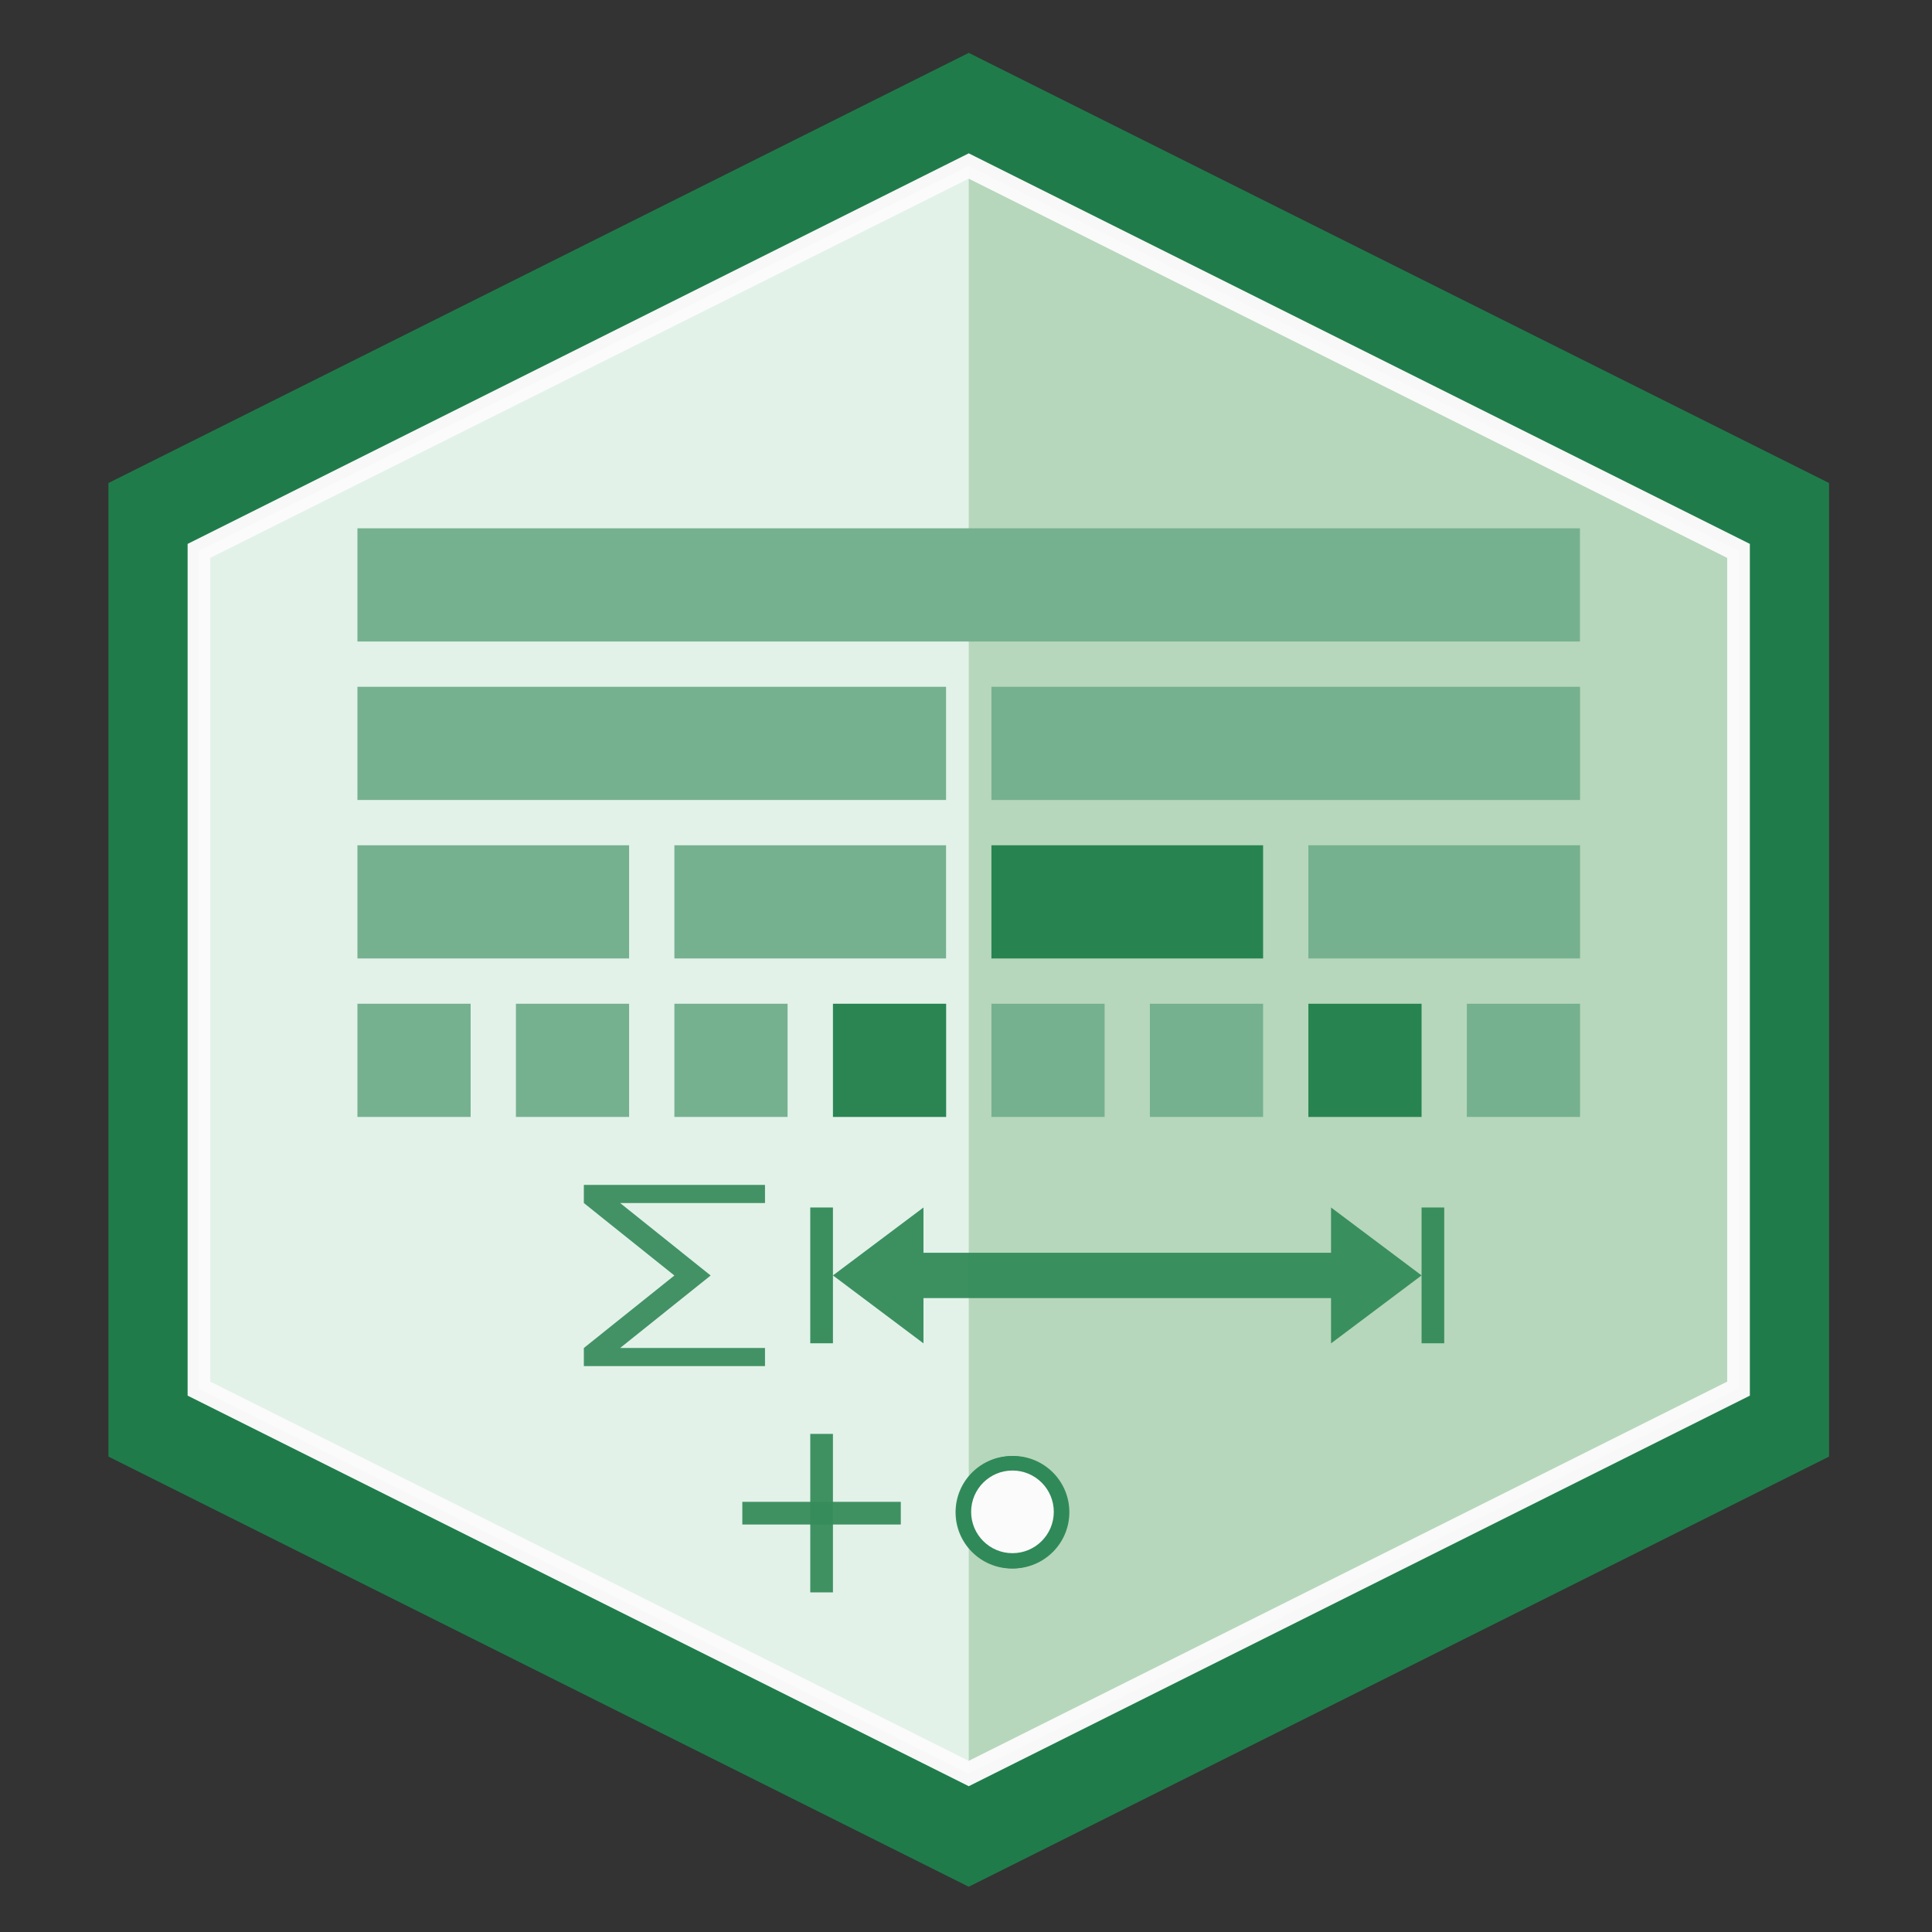 <?xml version="1.0" encoding="UTF-8" standalone="no"?>
<!-- Created with Inkscape (http://www.inkscape.org/) -->

<svg
   xmlns:dc="http://purl.org/dc/elements/1.1/"
   xmlns:cc="http://creativecommons.org/ns#"
   xmlns:rdf="http://www.w3.org/1999/02/22-rdf-syntax-ns#"
   xmlns:svg="http://www.w3.org/2000/svg"
   xmlns="http://www.w3.org/2000/svg"
   xmlns:sodipodi="http://sodipodi.sourceforge.net/DTD/sodipodi-0.dtd"
   xmlns:inkscape="http://www.inkscape.org/namespaces/inkscape"
   width="64pt"
   height="64pt"
   viewBox="0 0 22.578 22.578"
   version="1.1"
   id="svg8"
   inkscape:version="0.92.4 (5da689c313, 2019-01-14)"
   sodipodi:docname="rsq_simulation.svg">
  <rect x="0" y="0" width="22.578" height="22.578" fill="#333333" stroke="none"/>
  <defs
     id="defs2" />
  <sodipodi:namedview
     id="base"
     pagecolor="#ffffff"
     bordercolor="#666666"
     borderopacity="1.0"
     inkscape:pageopacity="0.0"
     inkscape:pageshadow="2"
     inkscape:zoom="9.4453125"
     inkscape:cx="9.1373029"
     inkscape:cy="40.047383"
     inkscape:document-units="pt"
     inkscape:current-layer="layer1"
     showgrid="true"
     units="pt"
     inkscape:window-width="2170"
     inkscape:window-height="1138"
     inkscape:window-x="235"
     inkscape:window-y="53"
     inkscape:window-maximized="0">
    <inkscape:grid
       type="xygrid"
       id="grid4518" />
  </sodipodi:namedview>
  <g
     inkscape:label="Layer 1"
     inkscape:groupmode="layer"
     id="layer1"
     transform="translate(0,-274.422)"
     style="opacity:0.98">
    <path
       inkscape:connector-curvature="0"
       id="path1130-5-9-2-2-9-8-4-4-6-48-8-1-9"
       d="m 1.267,280.067 10.054,-5.027 10.054,5.027 v 11.377 l -10.054,5.027 -10.054,-5.027 z"
       style="opacity:0.98;fill:#1f804b;fill-opacity:0.98;stroke:none;stroke-width:0.265px;stroke-linecap:butt;stroke-linejoin:miter;stroke-opacity:1" />
    <path
       sodipodi:nodetypes="ccccccc"
       inkscape:connector-curvature="0"
       id="path1132-8-6-7-7-2-8-9-4-4-5-0-1-0"
       d="m 11.321,276.362 -8.996,4.498 v 9.79 l 8.996,4.498 8.996,-4.498 v -9.79 z"
       style="opacity:0.98;fill:#bfddc2;fill-opacity:0.98;stroke:none;stroke-width:0.265;stroke-linecap:butt;stroke-linejoin:miter;stroke-miterlimit:4;stroke-dasharray:none;stroke-opacity:1" />
    <path
       inkscape:connector-curvature="0"
       id="path1134-3-1-6-73-2-3-0-6-7-5-6-6-1"
       d="m 11.321,276.362 -8.996,4.498 v 9.79 l 8.996,4.498 z"
       style="opacity:0.98;fill:#e6f6ed;fill-opacity:1;stroke:none;stroke-width:0.265px;stroke-linecap:butt;stroke-linejoin:miter;stroke-opacity:1" />
    <path
       sodipodi:nodetypes="ccccccc"
       inkscape:connector-curvature="0"
       id="path1136-5-6-6-2-0-8-8-9-0-4-4-7-3"
       d="m 11.321,276.362 -8.996,4.498 v 9.79 l 8.996,4.498 8.996,-4.498 v -9.79 z"
       style="opacity:0.98;fill:none;fill-opacity:1;stroke:#ffffff;stroke-width:0.265;stroke-linecap:butt;stroke-linejoin:miter;stroke-miterlimit:4;stroke-dasharray:none;stroke-opacity:1" />
    <rect
       style="opacity:1;fill:#77b491;fill-opacity:1;fill-rule:nonzero;stroke:none;stroke-width:0.039;stroke-linecap:round;stroke-linejoin:round;stroke-miterlimit:4;stroke-dasharray:none;stroke-dashoffset:0;stroke-opacity:1;paint-order:fill markers stroke"
       id="rect21663-6-2-8-7-07-0-7"
       width="1.323"
       height="1.323"
       x="4.177"
       y="286.152" />
    <rect
       style="opacity:1;fill:#77b491;fill-opacity:1;fill-rule:nonzero;stroke:none;stroke-width:0.039;stroke-linecap:round;stroke-linejoin:round;stroke-miterlimit:4;stroke-dasharray:none;stroke-dashoffset:0;stroke-opacity:1;paint-order:fill markers stroke"
       id="rect21663-6-2-8-7-2-9-3-3"
       width="1.323"
       height="1.323"
       x="6.029"
       y="286.152" />
    <rect
       style="opacity:1;fill:#77b491;fill-opacity:1;fill-rule:nonzero;stroke:none;stroke-width:0.039;stroke-linecap:round;stroke-linejoin:round;stroke-miterlimit:4;stroke-dasharray:none;stroke-dashoffset:0;stroke-opacity:1;paint-order:fill markers stroke"
       id="rect21663-6-2-8-7-0-2-0-5"
       width="1.323"
       height="1.323"
       x="7.881"
       y="286.152" />
    <rect
       style="opacity:1;fill:#1e814b;fill-opacity:0.941;fill-rule:nonzero;stroke:none;stroke-width:0.039;stroke-linecap:round;stroke-linejoin:round;stroke-miterlimit:4;stroke-dasharray:none;stroke-dashoffset:0;stroke-opacity:1;paint-order:fill markers stroke"
       id="rect21663-6-2-8-7-2-4-4-5-6"
       width="1.323"
       height="1.323"
       x="9.734"
       y="286.152" />
    <rect
       style="opacity:1;fill:#77b491;fill-opacity:1;fill-rule:nonzero;stroke:none;stroke-width:0.039;stroke-linecap:round;stroke-linejoin:round;stroke-miterlimit:4;stroke-dasharray:none;stroke-dashoffset:0;stroke-opacity:1;paint-order:fill markers stroke"
       id="rect21663-6-2-8-7-4-1-1-4"
       width="1.323"
       height="1.323"
       x="11.586"
       y="286.152" />
    <rect
       style="opacity:1;fill:#77b491;fill-opacity:1;fill-rule:nonzero;stroke:none;stroke-width:0.039;stroke-linecap:round;stroke-linejoin:round;stroke-miterlimit:4;stroke-dasharray:none;stroke-dashoffset:0;stroke-opacity:1;paint-order:fill markers stroke"
       id="rect21663-6-2-8-7-2-1-0-2-5"
       width="1.323"
       height="1.323"
       x="13.438"
       y="286.152" />
    <rect
       style="opacity:1;fill:#1e814b;fill-opacity:0.941;fill-rule:nonzero;stroke:none;stroke-width:0.039;stroke-linecap:round;stroke-linejoin:round;stroke-miterlimit:4;stroke-dasharray:none;stroke-dashoffset:0;stroke-opacity:1;paint-order:fill markers stroke"
       id="rect21663-6-2-8-7-3-9-3-6"
       width="1.323"
       height="1.323"
       x="15.29"
       y="286.152" />
    <rect
       style="opacity:1;fill:#77b491;fill-opacity:1;fill-rule:nonzero;stroke:none;stroke-width:0.039;stroke-linecap:round;stroke-linejoin:round;stroke-miterlimit:4;stroke-dasharray:none;stroke-dashoffset:0;stroke-opacity:1;paint-order:fill markers stroke"
       id="rect21663-6-2-8-7-2-14-0-4-3"
       width="1.323"
       height="1.323"
       x="17.142"
       y="286.152" />
    <rect
       style="opacity:1;fill:#77b491;fill-opacity:1;fill-rule:nonzero;stroke:none;stroke-width:0.061;stroke-linecap:round;stroke-linejoin:round;stroke-miterlimit:4;stroke-dasharray:none;stroke-dashoffset:0;stroke-opacity:1;paint-order:fill markers stroke"
       id="rect21663-6-2-8-7-07-4-7-0"
       width="3.175"
       height="1.323"
       x="4.177"
       y="284.3" />
    <rect
       style="opacity:1;fill:#77b491;fill-opacity:1;fill-rule:nonzero;stroke:none;stroke-width:0.061;stroke-linecap:round;stroke-linejoin:round;stroke-miterlimit:4;stroke-dasharray:none;stroke-dashoffset:0;stroke-opacity:1;paint-order:fill markers stroke"
       id="rect21663-6-2-8-7-07-4-6-4-2"
       width="3.175"
       height="1.323"
       x="7.881"
       y="284.3" />
    <rect
       style="opacity:1;fill:#77b491;fill-opacity:1;fill-rule:nonzero;stroke:none;stroke-width:0.09;stroke-linecap:round;stroke-linejoin:round;stroke-miterlimit:4;stroke-dasharray:none;stroke-dashoffset:0;stroke-opacity:1;paint-order:fill markers stroke"
       id="rect21663-6-2-8-7-07-4-6-2-5-4"
       width="6.879"
       height="1.323"
       x="4.177"
       y="282.448" />
    <rect
       style="opacity:1;fill:#1e814b;fill-opacity:0.941;fill-rule:nonzero;stroke:none;stroke-width:0.061;stroke-linecap:round;stroke-linejoin:round;stroke-miterlimit:4;stroke-dasharray:none;stroke-dashoffset:0;stroke-opacity:1;paint-order:fill markers stroke"
       id="rect21663-6-2-8-7-07-4-64-4-2"
       width="3.175"
       height="1.323"
       x="11.586"
       y="284.3" />
    <rect
       style="opacity:1;fill:#77b491;fill-opacity:1;fill-rule:nonzero;stroke:none;stroke-width:0.061;stroke-linecap:round;stroke-linejoin:round;stroke-miterlimit:4;stroke-dasharray:none;stroke-dashoffset:0;stroke-opacity:1;paint-order:fill markers stroke"
       id="rect21663-6-2-8-7-07-4-6-3-0-6"
       width="3.175"
       height="1.323"
       x="15.29"
       y="284.3" />
    <rect
       style="opacity:1;fill:#77b491;fill-opacity:1;fill-rule:nonzero;stroke:none;stroke-width:0.09;stroke-linecap:round;stroke-linejoin:round;stroke-miterlimit:4;stroke-dasharray:none;stroke-dashoffset:0;stroke-opacity:1;paint-order:fill markers stroke"
       id="rect21663-6-2-8-7-07-4-6-2-9-1-9"
       width="6.879"
       height="1.323"
       x="11.586"
       y="282.448" />
    <rect
       style="opacity:1;fill:#77b491;fill-opacity:1;fill-rule:nonzero;stroke:none;stroke-width:0.13;stroke-linecap:round;stroke-linejoin:round;stroke-miterlimit:4;stroke-dasharray:none;stroke-dashoffset:0;stroke-opacity:1;paint-order:fill markers stroke"
       id="rect21663-6-2-8-7-07-4-6-2-4-6-7"
       width="14.287"
       height="1.323"
       x="4.177"
       y="280.596" />
    <rect
       style="opacity:1;fill:#358e5c;fill-opacity:0.961;fill-rule:nonzero;stroke:none;stroke-width:0.019;stroke-linecap:round;stroke-linejoin:round;stroke-miterlimit:4;stroke-dasharray:none;stroke-dashoffset:0;stroke-opacity:1;paint-order:fill markers stroke"
       id="rect21663-6-2-8-7-0-2-1-3"
       width="0.265"
       height="1.587"
       x="9.469"
       y="288.533" />
    <rect
       style="opacity:1;fill:#358e5c;fill-opacity:0.961;fill-rule:nonzero;stroke:none;stroke-width:0.019;stroke-linecap:round;stroke-linejoin:round;stroke-miterlimit:4;stroke-dasharray:none;stroke-dashoffset:0;stroke-opacity:1;paint-order:fill markers stroke"
       id="rect21663-6-2-8-7-0-2-1-7-1"
       width="0.265"
       height="1.587"
       x="16.613"
       y="288.533" />
    <path
       style="opacity:0.98;fill:#358e5c;fill-opacity:0.98;stroke:none;stroke-width:0.265px;stroke-linecap:butt;stroke-linejoin:miter;stroke-opacity:1"
       d="m 9.734,289.327 1.058,-0.794 v 0.529 h 4.763 v -0.529 l 1.058,0.794 -1.058,0.794 v -0.529 h -4.763 v 0.529 z"
       id="path22361-9"
       inkscape:connector-curvature="0"
       sodipodi:nodetypes="ccccccccccc" />
    <circle
       style="opacity:1;fill:#308b59;fill-opacity:0.98;fill-rule:nonzero;stroke:none;stroke-width:0.029;stroke-linecap:round;stroke-linejoin:round;stroke-miterlimit:4;stroke-dasharray:none;stroke-dashoffset:0;stroke-opacity:0.98;paint-order:fill markers stroke"
       id="circle4849-8-1-3-3-1-1"
       cx="11.824"
       cy="292.095"
       r="0.657" />
    <path
       style="opacity:0.98;fill:#358d5b;fill-opacity:0.941;stroke:none;stroke-width:0.212px;stroke-linecap:butt;stroke-linejoin:miter;stroke-opacity:1"
       d="m 8.94,288.269 v 0.212 h -1.693 l 1.058,0.847 -1.058,0.847 h 1.693 v 0.212 H 6.823 v -0.212 l 1.058,-0.847 -1.058,-0.847 v -0.212 z"
       id="path1467-2-3"
       inkscape:connector-curvature="0" />
    <rect
       style="opacity:1;fill:#358d5b;fill-opacity:0.941;fill-rule:nonzero;stroke:none;stroke-width:0.209;stroke-linecap:round;stroke-linejoin:round;stroke-miterlimit:4;stroke-dasharray:none;stroke-dashoffset:0;stroke-opacity:1;paint-order:fill markers stroke"
       id="rect22451-9"
       width="1.852"
       height="0.265"
       x="8.675"
       y="291.973" />
    <rect
       style="opacity:1;fill:#358d5b;fill-opacity:0.941;fill-rule:nonzero;stroke:none;stroke-width:0.209;stroke-linecap:round;stroke-linejoin:round;stroke-miterlimit:4;stroke-dasharray:none;stroke-dashoffset:0;stroke-opacity:1;paint-order:fill markers stroke"
       id="rect22453-0"
       width="0.265"
       height="1.852"
       x="9.469"
       y="291.179" />
    <circle
       style="opacity:1;fill:#308b59;fill-opacity:0.98;fill-rule:nonzero;stroke:none;stroke-width:0.029;stroke-linecap:round;stroke-linejoin:round;stroke-miterlimit:4;stroke-dasharray:none;stroke-dashoffset:0;stroke-opacity:0.98;paint-order:fill markers stroke"
       id="circle4849-8-1-3-3-1-2-2"
       cx="11.84"
       cy="292.094"
       r="0.657" />
    <circle
       style="opacity:1;fill:#ffffff;fill-opacity:1;fill-rule:nonzero;stroke:none;stroke-width:0.021;stroke-linecap:round;stroke-linejoin:round;stroke-miterlimit:4;stroke-dasharray:none;stroke-dashoffset:0;stroke-opacity:0.98;paint-order:fill markers stroke"
       id="circle4849-8-1-3-3-1-2-5-6"
       cx="11.832"
       cy="292.09"
       r="0.483" />
  </g>
</svg>
